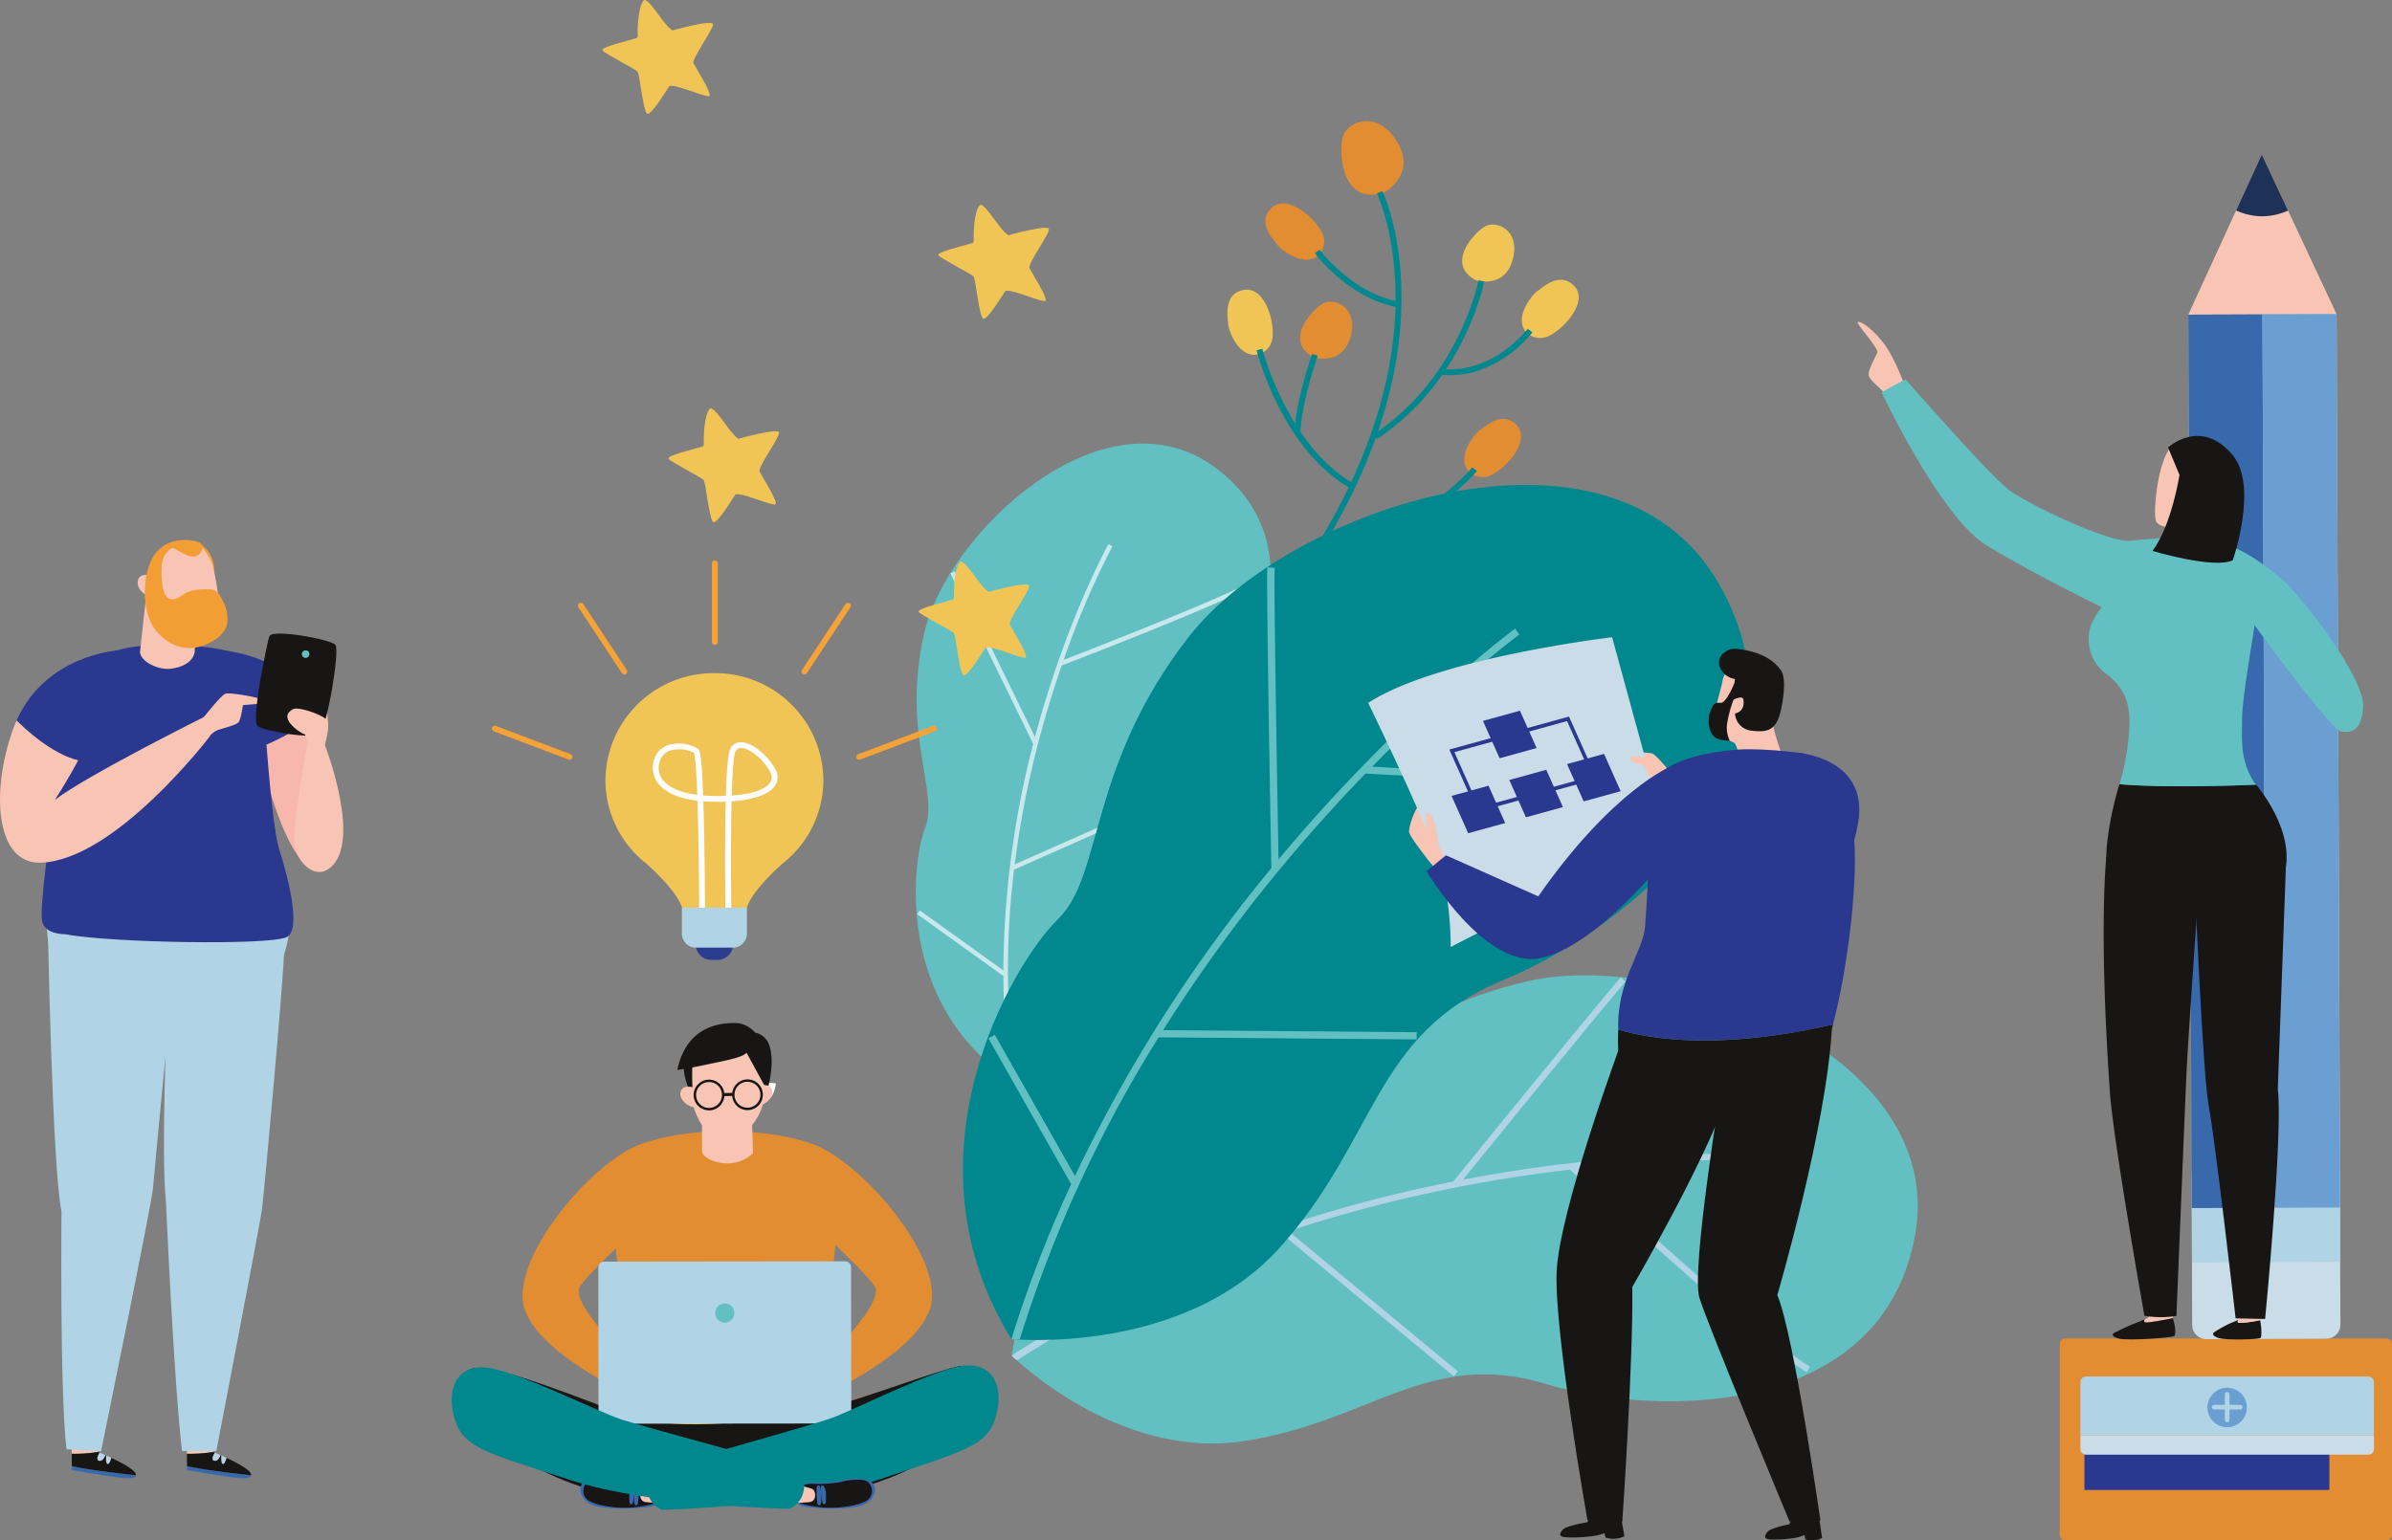 <svg xmlns="http://www.w3.org/2000/svg" width="467.154" height="300.938" viewBox="0 0 467.154 300.938">
  <rect x="0" y="0" width="467.154" height="300.938" fill="#808080" stroke="none"/>
  <g id="Group_1666" data-name="Group 1666" transform="translate(-63.647 -205.191)">
    <g id="Group_938" data-name="Group 938" transform="translate(242.491 228.851)">
      <g id="Group_934" data-name="Group 934" transform="translate(54.28 0)">
        <path id="Path_993" data-name="Path 993" d="M515.39,304.742s6.472-3.4,2.64-9.861-9.829-4.107-10.665-1S507.152,307.308,515.39,304.742Z" transform="translate(-478.249 -290.774)" fill="#e38d32"/>
        <path id="Path_994" data-name="Path 994" d="M504.039,327.638s5.6,1.633,7.105-4.124-3.219-7.724-5.451-6.425S497.935,324.555,504.039,327.638Z" transform="translate(-480.482 -281.443)" fill="#e38d32"/>
        <path id="Path_995" data-name="Path 995" d="M526.933,316.564s5.6,1.636,7.107-4.124-3.222-7.724-5.457-6.428S520.824,313.48,526.933,316.564Z" transform="translate(-471.719 -285.428)" fill="#f1c555"/>
        <path id="Path_996" data-name="Path 996" d="M506.355,313.019a3.681,3.681,0,0,0,.994-4.823c-1.57-3.043-6.8-7.476-9.764-4.728s.31,6.088.949,7.038S503.36,314.931,506.355,313.019Z" transform="translate(-482.357 -286.517)" fill="#e38d32"/>
        <path id="Path_997" data-name="Path 997" d="M533.185,323.51a3.814,3.814,0,0,0,4.92.9c3.071-1.588,7.5-6.788,4.662-9.672s-6.187.4-7.141,1.037S531.2,320.583,533.185,323.51Z" transform="translate(-468.49 -282.57)" fill="#f1c555"/>
        <path id="Path_998" data-name="Path 998" d="M525.05,343.492a3.806,3.806,0,0,0,4.917.908c3.071-1.594,7.5-6.786,4.663-9.67s-6.186.393-7.143,1.039S523.062,340.579,525.05,343.492Z" transform="translate(-471.605 -275.378)" fill="#e38d32"/>
        <path id="Path_999" data-name="Path 999" d="M496.352,327.726a3.745,3.745,0,0,0,3.468-3.549c.331-3.394-1.666-9.885-5.672-9.128s-3.056,5.31-3.03,6.444S492.79,327.762,496.352,327.726Z" transform="translate(-484.409 -282.061)" fill="#f1c555"/>
        <path id="Path_1000" data-name="Path 1000" d="M528.317,350.826a3.76,3.76,0,0,0,3.966,3.009c3.467-.037,9.817-2.681,8.628-6.523s-5.692-2.419-6.837-2.275S527.9,347.342,528.317,350.826Z" transform="translate(-470.132 -271.382)" fill="#e38d32"/>
        <path id="Path_1001" data-name="Path 1001" d="M487.058,400.873l-.824-.8c29.128-29.359,37.294-54.685,39.017-70.76,1.861-17.356-3.174-27.9-3.224-28l1.036-.495c.217.442,5.228,10.934,3.333,28.612-1.741,16.26-9.981,41.847-39.338,71.44Z" transform="translate(-486.234 -287.158)" fill="#00888e"/>
        <path id="Path_1002" data-name="Path 1002" d="M512.324,344.64l-.642-.94c16.759-11.126,20.383-29.855,20.411-30.049l1.139.2c-.041.2-3.745,19.4-20.909,30.786Z" transform="translate(-476.491 -282.542)" fill="#00888e"/>
        <path id="Path_1003" data-name="Path 1003" d="M528.13,328.863a17.31,17.31,0,0,1-6.765.741l.1-1.126c9.854.865,16.485-7.782,16.554-7.868l.924.68a23.524,23.524,0,0,1-10.815,7.573Z" transform="translate(-472.784 -280.038)" fill="#00888e"/>
        <path id="Path_1004" data-name="Path 1004" d="M519.613,320.506c-9.6-1.694-16-10.224-16.268-10.586l.932-.669c.064.09,6.4,8.53,15.536,10.143l-.2,1.112Z" transform="translate(-479.683 -284.125)" fill="#00888e"/>
        <path id="Path_1005" data-name="Path 1005" d="M513.836,350.976c-13.575-7.441-18.518-26.413-18.722-27.217l1.12-.272c.048.184,5.031,19.293,18.168,26.5l-.566.987Z" transform="translate(-482.834 -279.003)" fill="#00888e"/>
        <path id="Path_1006" data-name="Path 1006" d="M501.639,339.387l-1.156-.058c.318-6.384,3.311-14.753,3.438-15.109l1.083.371c-.026.091-3.06,8.585-3.365,14.8Z" transform="translate(-480.779 -278.739)" fill="#00888e"/>
        <path id="Path_1007" data-name="Path 1007" d="M515.361,354.093a25.415,25.415,0,0,1-10.695,1.07l.144-1.131c15.476,1.92,28.664-13.362,28.8-13.513l.882.722c-.1.125-8.128,9.424-19.126,12.852Z" transform="translate(-479.177 -272.874)" fill="#00888e"/>
        <path id="Path_1008" data-name="Path 1008" d="M534.269,350.688a21.965,21.965,0,0,1-17.613-1.766l.632-.945a21.3,21.3,0,0,0,17.6,1.311l.4,1.069c-.338.12-.679.231-1.015.332Z" transform="translate(-474.587 -270.191)" fill="#016a38"/>
      </g>
      <g id="Group_935" data-name="Group 935" transform="translate(0 62.992)">
        <path id="Path_1009" data-name="Path 1009" d="M465.525,461.419s19.942-6.747,25.161-23.756c5.22-17.025-.734-28.615,10.905-41.063s24.749-40.211,3.244-55.257-51.727,13.228-56.2,32.808,2.929,30.883.177,38.043S443.32,446.674,465.525,461.419Z" transform="translate(-446.982 -337.097)" fill="#63c0c2"/>
        <path id="Path_1010" data-name="Path 1010" d="M495,402.331l-.362-.811-28.4,12.581a185.92,185.92,0,0,1,4.14-21.991c1.552-6.2,3.3-11.851,5.035-16.862,2.571-.98,34.7-13.33,40.525-17.211l-.5-.738c-5.345,3.567-34.3,14.794-39.635,16.852a161.347,161.347,0,0,1,9.518-22.169l-.79-.43c-.089.148-8.348,15.139-14.331,37.669-2.8-5.692-14.877-30.346-15.657-32.333l-.843.332c.87,2.18,14.655,30.287,16.147,33.336-.115.437-.224.874-.333,1.318a179.52,179.52,0,0,0-5.491,42.946l-16.314-11.712-.53.711,16.849,12.1a152.07,152.07,0,0,0,1.421,20.3,2.415,2.415,0,0,0,.947-.427,156.433,156.433,0,0,1-.283-40.664Z" transform="translate(-446.907 -331.896)" fill="#c8e8eb"/>
      </g>
      <g id="Group_936" data-name="Group 936" transform="translate(18.736 166.869)">
        <path id="Path_1011" data-name="Path 1011" d="M460.531,487.767s20.547,20.512,45.342,16.716,35.982-18.06,58.807-11.208,66.046,6.345,72.3-29.164-47.88-55.738-75.487-49.5-37.565,22.13-48.328,23.044C502.382,438.562,465.971,451.587,460.531,487.767Z" transform="translate(-460.531 -413.487)" fill="#63c0c2"/>
        <path id="Path_1012" data-name="Path 1012" d="M546.865,491.7l.8-.933-33.054-27.4a268.846,268.846,0,0,1,30.474-8.095c8.829-1.822,17.077-3.068,24.49-3.929,2.8,2.577,37.8,34.72,46.237,39.557l.636-1.062c-7.736-4.436-39.424-33.346-45.237-38.673a234.123,234.123,0,0,1,33.942-1.595l.065-1.22c-.245-.016-24.286-1.209-56.556,4.963,5.566-6.867,29.709-36.518,31.756-38.677l-.913-.844c-2.255,2.369-29.766,36.219-32.755,39.884-.622.128-1.246.242-1.879.385a260.053,260.053,0,0,0-57.961,19.009l5.121-27.118-1.232-.215-5.29,28.007a219.777,219.777,0,0,0-24.983,13.916,2.911,2.911,0,0,0,1.108.906,226.58,226.58,0,0,1,51.6-24.747Z" transform="translate(-460.531 -413.378)" fill="#b0d4e5"/>
      </g>
      <g id="Group_937" data-name="Group 937" transform="translate(9.222 71.076)">
        <path id="Path_1013" data-name="Path 1013" d="M463.11,509.9s33.382,3.3,52.425-17.88c19.06-21.178,18.291-41.819,43.523-52.2s62.967-41.91,42.064-77.728-83.693-14.7-103.4,10.658-16.655,46.531-25.479,55.085S440.991,474.079,463.11,509.9Z" transform="translate(-453.651 -343.042)" fill="#00888e"/>
        <path id="Path_1014" data-name="Path 1014" d="M540.877,447.1l.015-1.407-49.534-.4a301.382,301.382,0,0,1,20.848-29.053c6.436-7.944,12.786-14.983,18.682-21.083,4.384.263,59.163,3.424,70.2,1.625l-.224-1.386c-10.133,1.655-59.576-1.062-68.661-1.58,16.185-16.549,28.571-25.686,28.737-25.819l-.847-1.131c-.235.175-22.3,16.435-46.187,45.066-.189-10.056-.962-53.577-.759-56.948l-1.431-.1c-.23,3.74.683,53.37.783,58.759-.455.557-.918,1.1-1.382,1.681a290.479,290.479,0,0,0-36.969,58.456L458.491,446.2l-1.245.691,16.159,28.5a243.122,243.122,0,0,0-11.671,30.254,3.692,3.692,0,0,0,1.65-.005,251.69,251.69,0,0,1,27.1-58.946Z" transform="translate(-452.274 -338.782)" fill="#63c0c2"/>
      </g>
    </g>
    <path id="Path_1016" data-name="Path 1016" d="M421.687,359.981s7.913-2.248,7.906-1.169-4.2,6.757-3.806,7.582,3.6,5.838,3.114,6.369-7.306-2.677-7.906-1.806-3.378,5.511-4.219,5.32-1.466-7.747-1.933-8.257-6.3-3.455-6.82-4.107,4.505-1.761,6.658-2.438c0,0,.278-.092.21-.783s.03-5.354,1.148-6.554c0,0,.23-.549,1.513.961S420.677,359.538,421.687,359.981Z" transform="translate(-164.927 -39.158)" fill="#f1c555"/>
    <path id="Path_1017" data-name="Path 1017" d="M377.019,279.315s7.914-2.248,7.906-1.169-4.2,6.757-3.806,7.582,3.6,5.838,3.114,6.369-7.3-2.678-7.9-1.806-3.38,5.511-4.219,5.32-1.467-7.747-1.936-8.257-6.293-3.453-6.82-4.107,4.508-1.761,6.659-2.438c0,0,.278-.092.21-.783s.033-5.354,1.151-6.554c0,0,.229-.549,1.51.964S376.009,278.872,377.019,279.315Z" transform="translate(-182.028 -68.184)" fill="#f1c555"/>
    <path id="Path_1018" data-name="Path 1018" d="M386.353,337.981s7.914-2.248,7.906-1.169-4.2,6.757-3.806,7.582,3.6,5.838,3.114,6.369-7.3-2.677-7.9-1.806-3.381,5.511-4.219,5.32-1.467-7.747-1.936-8.257-6.293-3.455-6.82-4.107,4.508-1.761,6.658-2.438c0,0,.278-.092.21-.783s.033-5.354,1.151-6.554c0,0,.229-.549,1.51.961S385.343,337.538,386.353,337.981Z" transform="translate(-178.455 -47.074)" fill="#f1c555"/>
    <path id="Path_1019" data-name="Path 1019" d="M424.469,308.745s7.914-2.246,7.906-1.168-4.2,6.757-3.806,7.582,3.6,5.838,3.114,6.37-7.3-2.675-7.9-1.806-3.381,5.51-4.218,5.32-1.47-7.745-1.937-8.255-6.293-3.455-6.819-4.105,4.507-1.764,6.657-2.438c0,0,.278-.1.21-.786s.033-5.355,1.151-6.553c0,0,.23-.552,1.51.961S423.46,308.3,424.469,308.745Z" transform="translate(-163.861 -57.593)" fill="#f1c555"/>
    <g id="Group_957" data-name="Group 957" transform="translate(330.848 329.681)">
      <g id="Group_949" data-name="Group 949" transform="translate(66.506 2.261)">
        <g id="Group_948" data-name="Group 948" transform="translate(1.094)">
          <path id="Path_1026" data-name="Path 1026" d="M543.855,368.038s-3.713,1.345-4.248,4.316-3,8.908-.494,10.637,2.839.738,3.359,2.627a18.509,18.509,0,0,0,1.1,3.031l7.617-1.961s-1.919-5.25-1.792-6.746,2.4-5.562,1.578-7.667A6.9,6.9,0,0,0,543.855,368.038Z" transform="translate(-538.007 -366.072)" fill="#f8c4b4"/>
          <path id="Path_1027" data-name="Path 1027" d="M541.793,379.211a3.582,3.582,0,0,0,3.409,3.383c3.362.4,4.811-.382,5.643-4.44.575-2.8.861-6.186-.147-7.459-.677-.859-2.261-2.955-6.833-3.837-2.351-.454-3.117-.366-4.147.465a2.369,2.369,0,0,0-.794,3.076,3.9,3.9,0,0,0,2.86,2.087L541.3,376.6s1.987-1.062,2.132-.092C543.8,378.966,541.793,379.211,541.793,379.211Z" transform="translate(-537.75 -366.586)" fill="#171614"/>
        </g>
        <path id="Path_1028" data-name="Path 1028" d="M542.371,374.235a24.31,24.31,0,0,0-1.591,5.673,5.893,5.893,0,0,0,.561,3.151,8.894,8.894,0,0,1-2.324-.386c-1.911-.619-2.1-3.907-1.5-5.322.553-1.316.65-1.824,2.028-1.723,1.275.093,3.1-4.845,3.1-4.845Z" transform="translate(-537.216 -365.076)" fill="#171614"/>
      </g>
      <g id="Group_955" data-name="Group 955">
        <path id="Path_1029" data-name="Path 1029" d="M499.79,401.477s-4.87-5.941-4.894-6.987,1.3-5.531,3.034-6.091c1.733-.536,2.233.948,2.023,3.06a22.172,22.172,0,0,0-.163,4.72A34.456,34.456,0,0,0,501.234,400Z" transform="translate(-486.912 -356.515)" fill="#f8c4b4"/>
        <path id="Path_1030" data-name="Path 1030" d="M534.979,384.919l-4.785,7.195s3.871,20.38,18.651,23.15,19.812-15.8,20.385-21.115c.839-7.744-4.629-11.518-11.334-12.6,0,0-2.41-.3-2.07,6.658s-4.975,17.457-4.975,17.457Z" transform="translate(-473.397 -358.94)" fill="#2b388f"/>
        <path id="Path_1031" data-name="Path 1031" d="M533.789,387.937l.56-2.524s-2.865-3.55-3.591-3.737-5.049-.491-5.307.309a2.622,2.622,0,0,0,.42,2.728c.781.692,4.121.77,4.776,1.043A31.881,31.881,0,0,1,533.789,387.937Z" transform="translate(-475.286 -358.972)" fill="#f8c4b4"/>
        <path id="Path_1032" data-name="Path 1032" d="M489.122,377.756s13.021,26.669,14.615,33.68a67.492,67.492,0,0,1,1.5,14s34.169-17.71,42.481-20.486l-10.954-40.032S502.518,368.966,489.122,377.756Z" transform="translate(-489.122 -364.923)" fill="#c9dce7"/>
        <path id="Path_1033" data-name="Path 1033" d="M533.325,385.551s-1.857-2.664-2.853-2.929-4.212-1.05-4.33-.205,2.379,1.039,2.764,1.644.8,2.056,1.725,2.51a9.466,9.466,0,0,0,2.268.659Z" transform="translate(-474.95 -358.766)" fill="#f8c4b4"/>
        <g id="Group_950" data-name="Group 950" transform="translate(48.792 21.881)">
          <path id="Path_1034" data-name="Path 1034" d="M566.372,434.8c3.053-11.433,5.128-29.919,3.964-37.808-1.763-11.907-3.262-13.1-10.235-15.248,0,0-8.846-1.212-13.967-.515,0,0-13.56,1.156-14.611,6.7s-1.038,17.935-1.846,27.775c-.4,4.859-5.57,10.688-5.227,20.042C529.5,437.326,543.117,440.1,566.372,434.8Z" transform="translate(-524.396 -381.014)" fill="#2b388f"/>
          <path id="Path_1035" data-name="Path 1035" d="M524.46,421.518c-.295,6.015.528,11.337,4.653,13.435,8.146,4.143,29.978,2.769,33.961-4.874a51.359,51.359,0,0,0,3.308-9.51C543.127,425.868,529.511,423.093,524.46,421.518Z" transform="translate(-524.406 -366.782)" fill="#171614"/>
        </g>
        <path id="Path_1036" data-name="Path 1036" d="M499.166,401.225l.089-.111L501,398.952a8.957,8.957,0,0,1-1.278-2.736,22.559,22.559,0,0,0-1.251-5.336c-.456-.719-1.169-.99-1.155-.271s.062,4.157.174,4.168A53.87,53.87,0,0,0,499.166,401.225Z" transform="translate(-485.983 -355.833)" fill="#f8c4b4"/>
        <path id="Path_1037" data-name="Path 1037" d="M545.164,383.516s-11.352,4.5-25.978,25.427l-18.03-8.017-3.789,3.094S508.778,423.246,519.648,421s24.205-19.182,24.205-19.182S556.17,380.657,545.164,383.516Z" transform="translate(-485.965 -358.328)" fill="#2b388f"/>
        <g id="Group_952" data-name="Group 952" transform="translate(36.78 80.001)">
          <g id="Group_951" data-name="Group 951" transform="translate(0.719 91.465)">
            <path id="Path_1038" data-name="Path 1038" d="M521.971,491.017s-.072,1.444-.7,1.489-3.913.747-4.433,1.3c0,0-1.2,1.106-.217,1.44s5.013.1,6.35-.156a8.435,8.435,0,0,0,1.907-.523l.24.861a4.881,4.881,0,0,0,3.656-.256l-.694-4.069Z" transform="translate(-516.24 -491.017)" fill="#171614"/>
          </g>
          <path id="Path_1039" data-name="Path 1039" d="M528.065,423.755s-11.872,32.232-12.322,44.075,6.026,48.436,6.026,48.436l6.8.311s2.188-31.951,1.947-45.879c0,0,13.86-23.839,18.381-36.882Z" transform="translate(-515.719 -423.755)" fill="#171614"/>
        </g>
        <g id="Group_954" data-name="Group 954" transform="translate(64.4 76.437)">
          <g id="Group_953" data-name="Group 953" transform="translate(13.132 95.414)">
            <path id="Path_1040" data-name="Path 1040" d="M550.3,491.3s-.079,1.444-.632,1.5-3.475.776-3.945,1.334c0,0-1.063,1.115-.2,1.439s4.442.05,5.631-.212a6.47,6.47,0,0,0,1.7-.544l.2.862a3.927,3.927,0,0,0,3.247-.284l-.581-4.069Z" transform="translate(-545.189 -491.3)" fill="#171614"/>
          </g>
          <path id="Path_1041" data-name="Path 1041" d="M540.218,432.559s-5.866,35.754-4.241,41.14,17.608,43.737,17.608,43.737l6.028-.2s-5.226-36.653-8.419-44.027c0,0,9.536-32.426,10.663-52.077Z" transform="translate(-535.692 -421.134)" fill="#171614"/>
        </g>
      </g>
      <g id="Group_956" data-name="Group 956" transform="translate(15.849 14.355)">
        <path id="Path_1042" data-name="Path 1042" d="M506.013,394.944l-5.43-12.183,23.374-6.444,5.426,12.179-23.37,6.448Zm22.376-6.951L523.577,377.2l-22,6.066,4.808,10.79,22-6.063Z" transform="translate(-500.583 -375.178)" fill="#2b388f"/>
        <path id="Path_1043" data-name="Path 1043" d="M508.585,384.765l7.223-2-3.248-7.288-7.226,1.992Z" transform="translate(-498.764 -375.48)" fill="#2b388f"/>
        <path id="Path_1044" data-name="Path 1044" d="M512.3,393.246l7.225-1.994-3.249-7.288-7.222,1.992Z" transform="translate(-497.34 -372.427)" fill="#2b388f"/>
        <path id="Path_1045" data-name="Path 1045" d="M504.146,395.534l7.226-1.992-3.25-7.29-7.224,1.992Z" transform="translate(-500.462 -371.604)" fill="#2b388f"/>
        <path id="Path_1046" data-name="Path 1046" d="M520.458,390.959l7.225-1.989-3.249-7.293-7.225,1.995Z" transform="translate(-494.218 -373.25)" fill="#2b388f"/>
      </g>
    </g>
    <path id="Path_1047" data-name="Path 1047" d="M303.172,428.645l5.415.51s-.346,4.024-3.111,3.565S303.172,428.645,303.172,428.645Z" transform="translate(-93.407 -12.314)" fill="#fff"/>
    <g id="Group_962" data-name="Group 962" transform="translate(159.721 314.69)">
      <g id="Group_958" data-name="Group 958" transform="translate(22.168 22.007)">
        <path id="Path_1048" data-name="Path 1048" d="M298.028,416.07c-1.106-3.723-7.176-8.895-7.176-8.895a20.7,20.7,0,0,1-7.846-16.2A21.092,21.092,0,0,1,304.3,370.083h-.028a21.1,21.1,0,0,1,21.3,20.888,20.72,20.72,0,0,1-7.845,16.2s-6.075,5.172-7.178,8.895Z" transform="translate(-283.006 -370.083)" fill="#f1c555"/>
        <path id="Path_1049" data-name="Path 1049" d="M299.334,416.845a.568.568,0,0,1-.572-.571c0-7.373-.108-17.5-.346-24.839-4.729-.566-6.872-2.218-7.844-3.606a4.983,4.983,0,0,1-.527-4.675,4.2,4.2,0,0,1,2.969-2.671,7.315,7.315,0,0,1,5.5.781c.294.234.7.563,1.012,9.149q.811.072,1.687.088c.964.031,1.883.029,2.751-.011.141-4.667.405-8.342.867-9.227A2.236,2.236,0,0,1,306.919,380c2.319,0,5.4,2.792,6.708,5.286a3.014,3.014,0,0,1-.028,3.163c-1.1,1.722-4.126,2.8-8.521,3.113-.178,7.267-.129,17.126,0,24.617a.574.574,0,0,1-1.148.019c-.035-2.132-.243-15.025,0-24.575-.871.029-1.789.034-2.75.008-.567-.008-1.1-.038-1.619-.083.069,2.115.134,4.683.188,7.777.144,8.443.151,16.873.151,16.95a.57.57,0,0,1-.57.571Zm7.585-35.717a1.109,1.109,0,0,0-1.068.654c-.375.714-.609,4.069-.74,8.642,3.918-.276,6.628-1.182,7.516-2.571a1.908,1.908,0,0,0-.021-2.047c-1.261-2.4-4.023-4.678-5.688-4.678Zm-12.173.261a5.463,5.463,0,0,0-1.421.174,3.067,3.067,0,0,0-2.2,1.966,3.853,3.853,0,0,0,.4,3.659c1.11,1.6,3.5,2.669,6.852,3.1-.159-4.358-.371-7.535-.64-8.2a6.072,6.072,0,0,0-2.987-.706Z" transform="translate(-280.445 -366.515)" fill="#fff"/>
        <path id="Path_1050" data-name="Path 1050" d="M303.028,409.882a2.986,2.986,0,0,1-3.009,2.955h-1.242a2.985,2.985,0,0,1-3.009-2.955h0a2.982,2.982,0,0,1,3.009-2.959h1.242a2.983,2.983,0,0,1,3.009,2.959Z" transform="translate(-278.12 -356.827)" fill="#2b3d8f"/>
        <path id="Path_1051" data-name="Path 1051" d="M293.8,403.778v4.754a2.8,2.8,0,0,0,2.475,3.042h7.756a2.8,2.8,0,0,0,2.471-3.042v-4.754Z" transform="translate(-278.873 -357.959)" fill="#b0d4e5"/>
      </g>
      <g id="Group_961" data-name="Group 961">
        <g id="Group_959" data-name="Group 959" transform="translate(42.964)">
          <path id="Path_1052" data-name="Path 1052" d="M298.612,370.38a.569.569,0,0,1-.568-.566V354.463a.572.572,0,0,1,1.144,0v15.351a.572.572,0,0,1-.575.566Z" transform="translate(-298.044 -353.899)" fill="#f5a237"/>
          <path id="Path_1053" data-name="Path 1053" d="M311.266,373.976a.581.581,0,0,1-.31-.083.557.557,0,0,1-.171-.778l8.491-12.884a.576.576,0,0,1,.792-.165.556.556,0,0,1,.171.775l-8.492,12.879a.559.559,0,0,1-.481.256Z" transform="translate(-293.201 -351.713)" fill="#f5a237"/>
          <path id="Path_1054" data-name="Path 1054" d="M319.02,384.272a.571.571,0,0,1-.534-.359.558.558,0,0,1,.329-.73l14.57-5.506a.572.572,0,0,1,.738.318.554.554,0,0,1-.329.729l-14.566,5.507a.533.533,0,0,1-.209.041Z" transform="translate(-290.233 -345.357)" fill="#f5a237"/>
        </g>
        <g id="Group_960" data-name="Group 960" transform="translate(0 8.262)">
          <path id="Path_1055" data-name="Path 1055" d="M288.188,373.976a.554.554,0,0,1-.48-.256l-8.492-12.879a.555.555,0,0,1,.17-.775.576.576,0,0,1,.792.165l8.491,12.884a.555.555,0,0,1-.173.778.58.58,0,0,1-.308.083Z" transform="translate(-262.324 -359.974)" fill="#f5a237"/>
          <path id="Path_1056" data-name="Path 1056" d="M282.119,384.272a.49.49,0,0,1-.2-.041l-14.571-5.507a.56.56,0,0,1-.33-.729.575.575,0,0,1,.74-.318l14.574,5.506a.56.56,0,0,1,.324.73.567.567,0,0,1-.531.359Z" transform="translate(-266.975 -353.618)" fill="#f5a237"/>
        </g>
      </g>
    </g>
    <g id="Group_973" data-name="Group 973" transform="translate(151.858 405.046)">
      <path id="Path_1057" data-name="Path 1057" d="M311.658,488.612S335.745,478.586,336.32,468s-16-28.968-25.24-30.687l-.75,13.692S322.51,461.92,325.085,465.6s-13.43,18.185-13.43,18.185Z" transform="translate(-242.513 -414.24)" fill="#e38d32"/>
      <path id="Path_1058" data-name="Path 1058" d="M296.014,488.637s-24.113-9.988-24.7-20.565,15.7-29,24.937-30.733l1.012,13.685s-12.152,10.937-14.722,14.626S296.008,483.8,296.008,483.8Z" transform="translate(-257.459 -414.231)" fill="#e38d32"/>
      <g id="Group_963" data-name="Group 963" transform="translate(31.864 21.096)">
        <path id="Path_1059" data-name="Path 1059" d="M286.849,474.177c-.7,6.3-2.213,15.468,5.636,17.678,9.358,2.642,27.255,1.925,28.534-3.934.631-2.882.727-7.97.954-13.211C311.518,475.212,293.792,474.5,286.849,474.177Z" transform="translate(-283.596 -422.071)" fill="#ffd24f"/>
        <path id="Path_1060" data-name="Path 1060" d="M325.614,440.123c-3.861-3.681-17.147-4.547-22.058-4.191,0,0-14.008.481-16.226,4.509s-3.29,11.614-2.93,17.248,3.413,21.277,3.417,27.027a31.4,31.4,0,0,1-.232,3.249c6.943.324,24.669,1.035,35.124.533.247-5.447.635-11.057,1.944-14.516C327.221,467.195,329.48,443.794,325.614,440.123Z" transform="translate(-284.332 -435.859)" fill="#e38d32"/>
      </g>
      <path id="Path_1061" data-name="Path 1061" d="M262.936,477.635s1.426,5.673,16.932,13.022,33.4,6.4,39.425,5.941,22.4-1.407,33.565-8.207,11.687-8.691,12.8-10.879c0,0,.694-9.184-5.831-7.782-6.017,1.295-26.628,9.469-34.347,10.162s-22.163,2.363-30.236-.568-26.706-10.608-30.336-9.168C261.25,471.6,261.878,473.378,262.936,477.635Z" transform="translate(-260.972 -402.628)" fill="#171614"/>
      <g id="Group_964" data-name="Group 964" transform="translate(28.646 46.554)">
        <path id="Path_1062" data-name="Path 1062" d="M331.4,485.077a1.148,1.148,0,0,1-1.113,1.179l-47.144.048a1.145,1.145,0,0,1-1.108-1.185L282,455.813a1.141,1.141,0,0,1,1.112-1.179l47.139-.053a1.144,1.144,0,0,1,1.11,1.184Z" transform="translate(-282.004 -454.581)" fill="#b0d4e5"/>
        <path id="Path_1063" data-name="Path 1063" d="M302.246,462.473a1.869,1.869,0,1,1-1.875-1.834A1.859,1.859,0,0,1,302.246,462.473Z" transform="translate(-275.685 -452.402)" fill="#63c0c2"/>
      </g>
      <g id="Group_970" data-name="Group 970" transform="translate(44.069 0)">
        <g id="Group_966" data-name="Group 966">
          <path id="Path_1064" data-name="Path 1064" d="M296.661,430.793s-.039,5.732,0,11.232c0,0,.6,1.572,3.843,2.023a7.219,7.219,0,0,0,6.083-1.893s-.229-9.973-.436-11.729Z" transform="translate(-291.821 -416.718)" fill="#f8c4b4"/>
          <g id="Group_965" data-name="Group 965">
            <path id="Path_1065" data-name="Path 1065" d="M301.734,423.851s-6.492,1.02-6.86,5.173,1.484,11.235,5.632,12.714,8.1-3.527,8.847-7.293-1.211-8.895-2.777-9.761A10.061,10.061,0,0,0,301.734,423.851Z" transform="translate(-292.517 -419.095)" fill="#f8c4b4"/>
            <path id="Path_1066" data-name="Path 1066" d="M310.517,433.186l.414-.454s1.478-5.3-.042-8.613a3.8,3.8,0,0,0-2.547-1.906,5.267,5.267,0,0,0-3.515-1.859c-2.037-.041-9.723-.224-11.67,9.168,0,0,3.164-.495,5.865-1.095s6.675-1.229,7.668-2.263Z" transform="translate(-293.157 -420.345)" fill="#171614"/>
            <path id="Path_1067" data-name="Path 1067" d="M304.4,429.576s2.361-.972,2.973.5-1.224,3.291-3.211,3.291Z" transform="translate(-288.944 -417.137)" fill="#f8c4b4"/>
            <path id="Path_1068" data-name="Path 1068" d="M295.881,425.108a43.121,43.121,0,0,0-.068,6.8l-.5.1s-2.293-4.475-.667-6.953Z" transform="translate(-292.811 -418.652)" fill="#171614"/>
            <path id="Path_1069" data-name="Path 1069" d="M296.667,429.8s-2.358-.975-2.969.516c-.611,1.474,1.235,3.283,3.215,3.269Z" transform="translate(-292.996 -417.057)" fill="#f8c4b4"/>
          </g>
        </g>
        <g id="Group_969" data-name="Group 969" transform="translate(3.186 11.015)">
          <path id="Path_1070" data-name="Path 1070" d="M299.673,431.028l-.019-.6,2.332-.064.012.6-2.325.064Z" transform="translate(-293.856 -427.756)" fill="#171614"/>
          <g id="Group_967" data-name="Group 967" transform="translate(7.509)">
            <path id="Path_1071" data-name="Path 1071" d="M306.9,431.394a3,3,0,1,1-3.008-2.948A2.98,2.98,0,0,1,306.9,431.394Z" transform="translate(-300.891 -428.446)" fill="#171614"/>
            <path id="Path_1072" data-name="Path 1072" d="M306.291,431.268a2.53,2.53,0,1,1-2.532-2.48A2.508,2.508,0,0,1,306.291,431.268Z" transform="translate(-300.76 -428.323)" fill="#f8c4b4"/>
          </g>
          <g id="Group_968" data-name="Group 968" transform="translate(0 0.048)">
            <path id="Path_1073" data-name="Path 1073" d="M301.465,431.435a3,3,0,1,1-3-2.954A2.98,2.98,0,0,1,301.465,431.435Z" transform="translate(-295.461 -428.481)" fill="#171614"/>
            <path id="Path_1074" data-name="Path 1074" d="M300.857,431.31a2.525,2.525,0,1,1-2.528-2.483A2.5,2.5,0,0,1,300.857,431.31Z" transform="translate(-295.328 -428.357)" fill="#f8c4b4"/>
          </g>
        </g>
      </g>
      <g id="Group_971" data-name="Group 971" transform="translate(25.139 88.956)">
        <path id="Path_1075" data-name="Path 1075" d="M295.5,488.9s.4,2.045-2.785,2.444-9.354.582-11.436-.64-2.235-3.487-1.133-4.236,3.194-.925,6.213-.247a19.819,19.819,0,0,0,5.372.331C292.51,486.636,295.459,486.848,295.5,488.9Z" transform="translate(-279.468 -485.752)" fill="#3869ac"/>
        <path id="Path_1076" data-name="Path 1076" d="M294.255,487.5a4.989,4.989,0,0,0-2.673-.763,24.215,24.215,0,0,1-5.574-.329c-1.384-.42-4.248-.73-5.237-.087a2.274,2.274,0,0,0-.1,3.529c1.707,1.36,6.831,1.817,9.344,1.471s4.716-.6,4.974-1.912A1.812,1.812,0,0,0,294.255,487.5Z" transform="translate(-279.311 -485.694)" fill="#171614"/>
        <path id="Path_1077" data-name="Path 1077" d="M296.386,485.763s-7.553,1.779-8.041,2.143c-.615.46-.714,2.282.593,2.483s9.042.315,9.042.315Z" transform="translate(-276.237 -485.763)" fill="#f8c4b4"/>
        <path id="Path_1078" data-name="Path 1078" d="M287.43,487.284s-.158,3.148-.6,3.177-.483-.355-.443-2S287.324,486.294,287.43,487.284Z" transform="translate(-276.823 -485.397)" fill="#3869ac"/>
        <path id="Path_1079" data-name="Path 1079" d="M287.943,487.135a16.777,16.777,0,0,1-.149,3.211c-.228.59-.657.343-.739-.3a13.762,13.762,0,0,1,.225-3.036C287.4,486.774,287.786,486.581,287.943,487.135Z" transform="translate(-276.571 -485.399)" fill="#3869ac"/>
      </g>
      <path id="Path_1080" data-name="Path 1080" d="M289.368,490.095s-2.154,5.456,2.392,7.66c0,0,26.715-.619,42.849-6.063s20.595-6.361,22.318-11.9-.111-10.661-5.863-10.233-21.863,8.825-26.69,10.456S289.368,490.095,289.368,490.095Z" transform="translate(-250.734 -402.648)" fill="#00888e"/>
      <g id="Group_972" data-name="Group 972" transform="translate(60.919 88.956)">
        <path id="Path_1081" data-name="Path 1081" d="M309.478,488.9s-.4,2.045,2.786,2.444,9.354.582,11.435-.64,2.235-3.487,1.133-4.236-3.194-.925-6.212-.247a19.82,19.82,0,0,1-5.372.331C312.469,486.636,309.518,486.848,309.478,488.9Z" transform="translate(-303.765 -485.752)" fill="#3869ac"/>
        <path id="Path_1082" data-name="Path 1082" d="M310.475,487.5a4.989,4.989,0,0,1,2.673-.763,24.2,24.2,0,0,0,5.573-.329c1.386-.42,4.248-.73,5.237-.087a2.274,2.274,0,0,1,.1,3.529c-1.707,1.36-6.831,1.817-9.345,1.471s-4.715-.6-4.974-1.912A1.812,1.812,0,0,1,310.475,487.5Z" transform="translate(-303.674 -485.694)" fill="#171614"/>
        <path id="Path_1083" data-name="Path 1083" d="M306.936,485.763s7.553,1.779,8.041,2.143c.617.46.713,2.282-.593,2.483s-9.042.315-9.042.315Z" transform="translate(-305.342 -485.763)" fill="#f8c4b4"/>
        <path id="Path_1084" data-name="Path 1084" d="M313.4,487.284s.158,3.148.6,3.177.481-.355.443-2S313.5,486.294,313.4,487.284Z" transform="translate(-302.259 -485.397)" fill="#3869ac"/>
        <path id="Path_1085" data-name="Path 1085" d="M312.846,487.135a16.892,16.892,0,0,0,.149,3.211c.228.59.658.343.74-.3a13.838,13.838,0,0,0-.227-3.036C313.39,486.774,313,486.581,312.846,487.135Z" transform="translate(-302.474 -485.399)" fill="#3869ac"/>
      </g>
      <path id="Path_1086" data-name="Path 1086" d="M329.611,489.743s2.211,5.45-2.311,7.691c0,0-26.721-.342-42.909-5.634s-20.653-6.156-22.438-11.677,0-10.664,5.76-10.3,21.952,8.613,26.793,10.2C299.353,481.584,329.611,489.743,329.611,489.743Z" transform="translate(-261.289 -402.548)" fill="#00888e"/>
    </g>
    <g id="Group_988" data-name="Group 988" transform="translate(63.647 310.681)">
      <g id="Group_974" data-name="Group 974" transform="translate(9.102 74.826)">
        <path id="Path_1087" data-name="Path 1087" d="M251.38,408.233c-.78,5.1-3.046,9.505-5.928,12.124-4.758,4.316-23.244,7.2-34.04,1.436-5.287-2.823-7.106-9.221-7.329-15.816C221.081,408.509,243.291,408.381,251.38,408.233Z" transform="translate(-204.082 -405.977)" fill="#b0d4e5"/>
      </g>
      <g id="Group_975" data-name="Group 975" transform="translate(42.603 21.435)">
        <path id="Path_1088" data-name="Path 1088" d="M241.368,371.663c-4.1-4.191-12.884-4.948-12.884-4.948-1.311,0,5.111,8.735,6.762,16.307.187.853.438,1.851.747,2.951a42.534,42.534,0,0,0,10.631-5.824A26.042,26.042,0,0,0,241.368,371.663Z" transform="translate(-228.308 -366.714)" fill="#2b388f"/>
        <path id="Path_1089" data-name="Path 1089" d="M248.385,391.571a68.889,68.889,0,0,0-3.889-14.978,42.531,42.531,0,0,1-10.631,5.824c2.4,8.677,6.378,23.426,11.844,23.749C249.822,406.434,249.486,399.484,248.385,391.571Z" transform="translate(-226.181 -363.159)" fill="#f7b7ad"/>
      </g>
      <g id="Group_977" data-name="Group 977" transform="translate(32.019 80.863)">
        <g id="Group_976" data-name="Group 976" transform="translate(4.455 92.585)">
          <path id="Path_1090" data-name="Path 1090" d="M223.876,478.5l4.469.382.715,4.319a28.172,28.172,0,0,1-5.148.359Z" transform="translate(-223.876 -478.503)" fill="#f8c4b4"/>
          <path id="Path_1091" data-name="Path 1091" d="M233.516,486.291c-3.281-.378-9.589-1.509-9.589-1.509l-.007-.794c3.475.821,10.589,1.586,12.5,1.788C236.428,485.8,236.731,486.651,233.516,486.291Z" transform="translate(-223.859 -476.53)" fill="#3869ac"/>
          <path id="Path_1092" data-name="Path 1092" d="M229.039,484.149c-.335-.1-.326-1.046-.281-1.683.319.143.672.3,1.043.48C229.652,483.459,229.4,484.255,229.039,484.149Z" transform="translate(-222.016 -477.077)" fill="#bad1e7"/>
          <path id="Path_1093" data-name="Path 1093" d="M229.05,481.96v.014s.111.039.3.122c-.336.558-.736,1.417-.122,1.586.6.164,1.023-.566,1.25-1.092a.677.677,0,0,1,.13.059c-.046.638-.054,1.586.281,1.683.357.106.613-.691.762-1.2,2.208,1.044,4.985,2.539,4.768,3.371l0,.005c-1.908-.2-9.022-.967-12.5-1.788l-.025-2.4A28.186,28.186,0,0,0,229.05,481.96Z" transform="translate(-223.866 -477.259)" fill="#171614"/>
          <path id="Path_1094" data-name="Path 1094" d="M227.843,483.646c-.614-.169-.214-1.028.122-1.586.255.1.649.279,1.128.494C228.866,483.08,228.441,483.81,227.843,483.646Z" transform="translate(-222.48 -477.223)" fill="#bad1e7"/>
        </g>
        <path id="Path_1095" data-name="Path 1095" d="M244.09,410.417s-20.53,8.125-22.845,11.665c0,0-1.182,27.629-.2,36.724,0,0,1.583,35.807,3.139,48.725l6.7.029s8.553-44.593,8.879-46.959C240.288,456.765,244.09,414.157,244.09,410.417Z" transform="translate(-220.654 -410.417)" fill="#b0d4e5"/>
      </g>
      <g id="Group_979" data-name="Group 979" transform="translate(9.359 76.152)">
        <g id="Group_978" data-name="Group 978" transform="translate(4.616 97.297)">
          <path id="Path_1096" data-name="Path 1096" d="M207.606,478.5l4.472.382.712,4.319a28.108,28.108,0,0,1-5.144.359Z" transform="translate(-207.606 -478.503)" fill="#f8c4b4"/>
          <path id="Path_1097" data-name="Path 1097" d="M217.244,486.291c-3.276-.378-9.586-1.509-9.586-1.509l-.007-.794c3.477.821,10.591,1.586,12.493,1.788C220.158,485.8,220.46,486.651,217.244,486.291Z" transform="translate(-207.589 -476.53)" fill="#3869ac"/>
          <path id="Path_1098" data-name="Path 1098" d="M212.772,484.149c-.337-.1-.329-1.046-.283-1.683.322.143.675.3,1.043.48C213.383,483.459,213.129,484.255,212.772,484.149Z" transform="translate(-205.746 -477.077)" fill="#bad1e7"/>
          <path id="Path_1099" data-name="Path 1099" d="M212.779,481.96v.014s.111.039.3.122c-.335.558-.737,1.417-.123,1.586.6.164,1.023-.566,1.25-1.092a.629.629,0,0,1,.129.059c-.046.638-.054,1.586.284,1.683.357.106.611-.691.759-1.2,2.21,1.044,4.987,2.539,4.77,3.371v.005c-1.9-.2-9.016-.967-12.493-1.788l-.022-2.4A28.12,28.12,0,0,0,212.779,481.96Z" transform="translate(-207.595 -477.259)" fill="#171614"/>
          <path id="Path_1100" data-name="Path 1100" d="M211.573,483.646c-.614-.169-.212-1.028.123-1.586.252.1.649.279,1.127.494C212.6,483.08,212.172,483.81,211.573,483.646Z" transform="translate(-206.209 -477.223)" fill="#bad1e7"/>
        </g>
        <path id="Path_1101" data-name="Path 1101" d="M229.569,409.507s-20.461-1.243-25.3-2.555c0,0,.828,45.827,2.648,55.081,0,0-.343,35.414.982,46.4l6.741.393s9.95-48.582,10.157-51.434C224.969,455.027,228.9,413.383,229.569,409.507Z" transform="translate(-204.268 -406.952)" fill="#b0d4e5"/>
      </g>
      <path id="Path_1102" data-name="Path 1102" d="M250.011,406.724s4.81,14.788,1.18,16.4-34.226,1.106-43.3-.594c0,0-3.8.084-4.409-2.466s1.729-18.866,2.247-21.671,1.989-18.528,4.494-23.117,2.593-9.859,19.966-9.179c0,0,10.284,0,13.137,2.975,0,0,2.851,2.38,3.716,13.428S248.8,403.494,250.011,406.724Z" transform="translate(-195.248 -345.522)" fill="#2b388f"/>
      <g id="Group_982" data-name="Group 982" transform="translate(0 21.597)">
        <g id="Group_981" data-name="Group 981">
          <g id="Group_980" data-name="Group 980">
            <path id="Path_1103" data-name="Path 1103" d="M211.875,388.272c3.606-6.781,10.391-16.93,7.568-21.439,0,0-13.959.889-19.6,13.668C201.291,381.969,206.593,387.01,211.875,388.272Z" transform="translate(-196.602 -366.833)" fill="#2b388f"/>
            <path id="Path_1104" data-name="Path 1104" d="M238.33,376.009s-23.8,11.843-30.131,16.711c0,0,2.2-3.3,4.574-7.75-5.282-1.262-10.584-6.3-12.029-7.771-.252.56-.492,1.129-.708,1.726-4.4,12.271-3.366,26.337,5.41,26.05,14.575-.46,33.007-24.647,33.007-24.647Z" transform="translate(-197.5 -363.531)" fill="#f8c4b4"/>
          </g>
        </g>
        <path id="Path_1105" data-name="Path 1105" d="M225.213,379.533s4.778-6.3,5.775-6.507,6.238.683,6.733,1.107.344.864-.617.927-2.773.22-2.773.22-.373,2.82-.873,3.367-3.082,1.178-4.057,1.507a4.068,4.068,0,0,0-1.691,1.354Z" transform="translate(-186.89 -364.617)" fill="#f8c4b4"/>
      </g>
      <g id="Group_985" data-name="Group 985" transform="translate(49.99 18.286)">
        <path id="Path_1106" data-name="Path 1106" d="M241.683,380.138l3.326.271s7.871,20.177.422,24.505c-2.5,1.448-5.526-1.269-6.271-4.485S241.683,380.138,241.683,380.138Z" transform="translate(-231.584 -358.735)" fill="#f8c4b4"/>
        <g id="Group_984" data-name="Group 984">
          <path id="Path_1107" data-name="Path 1107" d="M244.606,379.007s-1.965-1.15-2.257-2.182-.983-3.939,0-3.464,2.076,3.012,2.076,3.012Z" transform="translate(-230.514 -361.192)" fill="#f8c4b4"/>
          <g id="Group_983" data-name="Group 983">
            <path id="Path_1108" data-name="Path 1108" d="M236.071,365.577l.2-.651c.5-1.508,11.955.593,12.884,1.658s-1.626,16.079-3.046,17.308-10.431-.4-12.04-1.343S236.071,365.577,236.071,365.577Z" transform="translate(-233.65 -364.399)" fill="#171614"/>
            <path id="Path_1109" data-name="Path 1109" d="M241.583,367.407a.734.734,0,1,1-.719-.6A.669.669,0,0,1,241.583,367.407Z" transform="translate(-231.165 -363.531)" fill="#63c0c2"/>
          </g>
          <path id="Path_1110" data-name="Path 1110" d="M245.188,383.01s1.464-4.553.6-5.609-5.648-2.716-6.645-2.089c-.891.551-1.545,1.225-.579,2.657a7.939,7.939,0,0,0,3,2.294l.621,2.053Z" transform="translate(-231.952 -360.521)" fill="#f8c4b4"/>
        </g>
      </g>
      <g id="Group_987" data-name="Group 987" transform="translate(26.883 0)">
        <path id="Path_1111" data-name="Path 1111" d="M228.462,359.845l-.508,10.188c-.361,2.109-2.567,3.053-4.785,3.3s-5.675-1.271-5.9-3.227l1.253-11.431Z" transform="translate(-216.815 -348.171)" fill="#f8c4b4"/>
        <g id="Group_986" data-name="Group 986">
          <path id="Path_1112" data-name="Path 1112" d="M219.95,356.3s-2.3-1.028-2.894.549,1.206,3.488,3.139,3.477Z" transform="translate(-216.941 -349.147)" fill="#f8c4b4"/>
          <path id="Path_1113" data-name="Path 1113" d="M225.7,351.39a6.4,6.4,0,0,1,2.9,4.589c.17,2.915-1.579,1.631-1.982.56S224.934,350.941,225.7,351.39Z" transform="translate(-213.678 -350.804)" fill="#f39d35"/>
          <path id="Path_1114" data-name="Path 1114" d="M228.532,351.834a10.463,10.463,0,0,1,2.571,3.946,45.959,45.959,0,0,1,1.1,6.244c.108.8.629,8.064-7.025,7.691,0,0-3.786-.076-5.522-2.775s-1.759-7.2-1.068-9.842a9.505,9.505,0,0,1,4.753-5.42A5.3,5.3,0,0,1,228.532,351.834Z" transform="translate(-216.469 -350.906)" fill="#f8c4b4"/>
          <path id="Path_1115" data-name="Path 1115" d="M221.834,353.967s.979-1.572,1.668-1.41,2.911,2,4.356,1.569,1.662-2.17.9-2.616-5.48-1.6-8.44,1.708-3.272,11.711-.155,15.46,7.214,4.235,10.8,2.154c0,0,3.2-1.433,3.134-4.364a7.109,7.109,0,0,0-1.027-3.827c-.224-.423-.8-1.881-2.1-2.008-.773-.064-3.84-.284-5.637,1.055-1.289.961-2.5,1.277-3.338.058S220.8,355.3,221.834,353.967Z" transform="translate(-216.551 -350.951)" fill="#f39d35"/>
        </g>
      </g>
    </g>
    <g id="Group_1008" data-name="Group 1008" transform="translate(426.446 235.366)">
      <g id="Group_994" data-name="Group 994" transform="translate(39.475 231.29)">
        <path id="Path_1116" data-name="Path 1116" d="M672.164,504.048a1.086,1.086,0,0,1-1.1,1.078H608.382a1.09,1.09,0,0,1-1.1-1.078V466.74a1.1,1.1,0,0,1,1.1-1.087h62.682a1.092,1.092,0,0,1,1.1,1.087Z" transform="translate(-607.283 -465.653)" fill="#e38d32"/>
        <g id="Group_993" data-name="Group 993" transform="translate(4.027 7.442)">
          <rect id="Rectangle_478" data-name="Rectangle 478" width="47.841" height="8.924" transform="translate(0.784 13.242)" fill="#2b388f"/>
          <g id="Group_992" data-name="Group 992">
            <g id="Group_989" data-name="Group 989">
              <path id="Path_1117" data-name="Path 1117" d="M610.2,479.571v2.706a1.1,1.1,0,0,0,1.1,1.084h55.123a1.092,1.092,0,0,0,1.1-1.084v-2.706Z" transform="translate(-610.195 -468.087)" fill="#c9dce7"/>
              <path id="Path_1118" data-name="Path 1118" d="M667.517,472.207a1.086,1.086,0,0,0-1.1-1.081H611.294a1.09,1.09,0,0,0-1.1,1.081v10.4h57.322Z" transform="translate(-610.195 -471.126)" fill="#b0d4e5"/>
            </g>
            <g id="Group_991" data-name="Group 991" transform="translate(24.811 2.207)">
              <path id="Path_1119" data-name="Path 1119" d="M635.834,476.528a3.849,3.849,0,1,1-3.846-3.779A3.818,3.818,0,0,1,635.834,476.528Z" transform="translate(-628.137 -472.749)" fill="#6c9fd1"/>
              <g id="Group_990" data-name="Group 990" transform="translate(0.85 0.831)">
                <path id="Path_1120" data-name="Path 1120" d="M631.5,478.813a.446.446,0,0,1-.453.443h0a.442.442,0,0,1-.452-.443v-5a.447.447,0,0,1,.452-.449h0a.451.451,0,0,1,.453.449Z" transform="translate(-628.046 -473.36)" fill="#b0d4e5"/>
                <path id="Path_1121" data-name="Path 1121" d="M629.208,476.092a.445.445,0,0,1-.456-.446h0a.451.451,0,0,1,.456-.446H634.3a.452.452,0,0,1,.453.446h0a.446.446,0,0,1-.453.446Z" transform="translate(-628.752 -472.698)" fill="#b0d4e5"/>
              </g>
            </g>
          </g>
        </g>
      </g>
      <g id="Group_1007" data-name="Group 1007">
        <g id="Group_997" data-name="Group 997" transform="translate(64.572)">
          <g id="Group_995" data-name="Group 995">
            <path id="Path_1122" data-name="Path 1122" d="M628.759,475.03a2.756,2.756,0,0,1-2.748-2.77l-.113-29.386a2.762,2.762,0,0,1,2.728-2.786L652.106,440a2.759,2.759,0,0,1,2.744,2.77l.114,29.382a2.755,2.755,0,0,1-2.723,2.789Z" transform="translate(-625.253 -243.593)" fill="#c9dce7"/>
            <rect id="Rectangle_479" data-name="Rectangle 479" width="28.96" height="185.168" transform="matrix(1, -0.004, 0.004, 1, 0, 31.3)" fill="#b0d4e5"/>
            <path id="Path_1123" data-name="Path 1123" d="M625.432,326.855l14.355-31.289,14.6,31.18Z" transform="translate(-625.432 -295.565)" fill="#f8c4b4"/>
            <path id="Path_1124" data-name="Path 1124" d="M632.185,306.5a12.131,12.131,0,0,0,5.126,1.137,12.4,12.4,0,0,0,5.018-1.111L637.2,295.565Z" transform="translate(-622.846 -295.565)" fill="#1d3256"/>
          </g>
          <g id="Group_996" data-name="Group 996" transform="translate(0 31.191)">
            <rect id="Rectangle_480" data-name="Rectangle 480" width="14.488" height="174.527" transform="translate(0 0.11) rotate(-0.217)" fill="#3869ac"/>
            <rect id="Rectangle_481" data-name="Rectangle 481" width="14.484" height="174.529" transform="translate(14.465 0.057) rotate(-0.225)" fill="#6c9fd1"/>
          </g>
        </g>
        <g id="Group_998" data-name="Group 998" transform="translate(0 32.718)">
          <path id="Path_1125" data-name="Path 1125" d="M588.826,334.624s-2.457-7.763-5.248-11.147-4.74-4.183-4.84-3.74,4.105,5.035,3.833,5.84-1.845,3.416-1.683,4.433,2.2,2.441,3.308,3.729a13,13,0,0,1,1.865,4.063Z" transform="translate(-578.737 -319.626)" fill="#f8c4b4"/>
          <path id="Path_1126" data-name="Path 1126" d="M642.726,358.837a87.532,87.532,0,0,0-11.754.549c-3.976.68-20.2-7.019-24.085-10s-20.109-21.529-20.109-21.529l-4.667,2.546s11.381,24.137,20.282,29.75S629.7,374.65,629.7,374.65,643.417,364.845,642.726,358.837Z" transform="translate(-577.445 -316.663)" fill="#63c0c2"/>
        </g>
        <g id="Group_1000" data-name="Group 1000" transform="translate(48.048 137.144)">
          <g id="Group_999" data-name="Group 999" transform="translate(1.767 87.06)">
            <path id="Path_1127" data-name="Path 1127" d="M619.385,464.4c-.253-.091-.214-.33-.1-.571.686-.322,1.239-.683,1.37-1.108a6.275,6.275,0,0,0,.23-1.683l3.64-.59s.1,1.74.284,3.137C623.325,463.88,619.826,464.562,619.385,464.4Z" transform="translate(-613.062 -460.442)" fill="#f8c4b4"/>
            <path id="Path_1128" data-name="Path 1128" d="M615.1,465.588c.467-.245,2.576-1.315,3.9-1.806.629-.239,1.357-.5,1.979-.789-.113.241-.152.48.1.571.441.167,3.94-.515,5.422-.816.538,1.569.6,3.31.263,3.48-.722.379-9.154.937-10.753.519S614.633,465.828,615.1,465.588Z" transform="translate(-614.761 -459.612)" fill="#171614"/>
          </g>
          <path id="Path_1129" data-name="Path 1129" d="M614.011,396.419s-1.563,13.683.685,46.03c.661,9.528,6.741,43.691,6.741,43.691a18.946,18.946,0,0,0,6.252.027s1.585-38.782,1.93-46.725c.346-7.924,2.715-40.814,2.715-40.814Z" transform="translate(-613.483 -396.419)" fill="#171614"/>
        </g>
        <g id="Group_1002" data-name="Group 1002" transform="translate(65.769 139.189)">
          <g id="Group_1001" data-name="Group 1001" transform="translate(3.643 85.393)">
            <path id="Path_1130" data-name="Path 1130" d="M629.252,465.333a26.674,26.674,0,0,1,3-1.666c.5-.2,1.075-.416,1.57-.674-.1.234-.141.476.051.582a19.991,19.991,0,0,0,4.234-.534c.35,1.6.33,3.387.051,3.5-.763.3-7.127.443-8.344-.061S628.878,465.548,629.252,465.333Z" transform="translate(-628.932 -459.902)" fill="#171614"/>
            <path id="Path_1131" data-name="Path 1131" d="M632.544,464.393c-.192-.106-.152-.348-.051-.582a2.018,2.018,0,0,0,1.106-1.036,7.853,7.853,0,0,0,.252-1.664l2.844-.39s0,1.742.083,3.138A19.99,19.99,0,0,1,632.544,464.393Z" transform="translate(-627.601 -460.72)" fill="#f8c4b4"/>
          </g>
          <path id="Path_1132" data-name="Path 1132" d="M626.3,399.423s1.586,38.969,2.8,45.252,5.242,41.427,5.242,41.427l5.762.124s3.515-36.112,2.478-44.951l1.576-43.353Z" transform="translate(-626.297 -397.923)" fill="#171614"/>
        </g>
        <g id="Group_1004" data-name="Group 1004" transform="translate(45.059 74.865)">
          <g id="Group_1003" data-name="Group 1003">
            <path id="Path_1133" data-name="Path 1133" d="M643.119,386.136c2.047,2.444,9.829,13.046,3.548,21.431-6.184,8.254-30.537,2.435-32.359-3.185-1.614-4.988,1.435-16.447,2.117-18.344C624.979,386.745,637.393,386.375,643.119,386.136Z" transform="translate(-610.355 -337.875)" fill="#171614"/>
            <path id="Path_1134" data-name="Path 1134" d="M614.855,377.273a8.435,8.435,0,0,1-3-9.655c1.474-3.6,5.455-6.847,6.293-7.922a59.333,59.333,0,0,0,2.938-5.354c2.344-4.288,13.108-3.695,13.108-3.695s11.006,2.419,10.833,7.6c-.155,4.649-3.689,22.541-3.689,27.671,0,3.923-.478,8.031,2.336,12.475,0,0,.158.175.413.483-5.726.239-18.14.609-26.693-.1.062-.17.1-.268.1-.268a47.892,47.892,0,0,0,1.836-11.152C619.534,382.353,617.859,379.538,614.855,377.273Z" transform="translate(-611.321 -350.62)" fill="#63c0c2"/>
          </g>
          <path id="Path_1135" data-name="Path 1135" d="M641.829,358.467c4.286,3.726,15.962,19.237,15.73,24.677s-3.047,5.163-4.429,4.865c-2.15-.462-18.674-23.309-18.674-23.309l-3.732-12.9S634.115,351.762,641.829,358.467Z" transform="translate(-603.893 -350.193)" fill="#63c0c2"/>
        </g>
        <g id="Group_1006" data-name="Group 1006" transform="translate(57.588 54.996)">
          <g id="Group_1005" data-name="Group 1005" transform="translate(0.491 0.318)">
            <path id="Path_1136" data-name="Path 1136" d="M624.969,354.049s.42-.173-.173-.218-3.225.053-3.85-1.212.127-10.72,2.578-14.159,10.048-2.733,10.839,1.1-1.864,14.108-2.03,15.24Z" transform="translate(-620.736 -336.242)" fill="#f8c4b4"/>
          </g>
          <path id="Path_1137" data-name="Path 1137" d="M636,339.712c-6.2-7.376-12.588-1.456-12.588-1.456l2.236,5.366s-1.509,9.792-5.266,14.839c0,0,12.047,3.617,15.673,1.819C636.054,360.279,641.119,345.807,636,339.712Z" transform="translate(-620.381 -336.009)" fill="#171614"/>
        </g>
      </g>
    </g>
  </g>
</svg>
